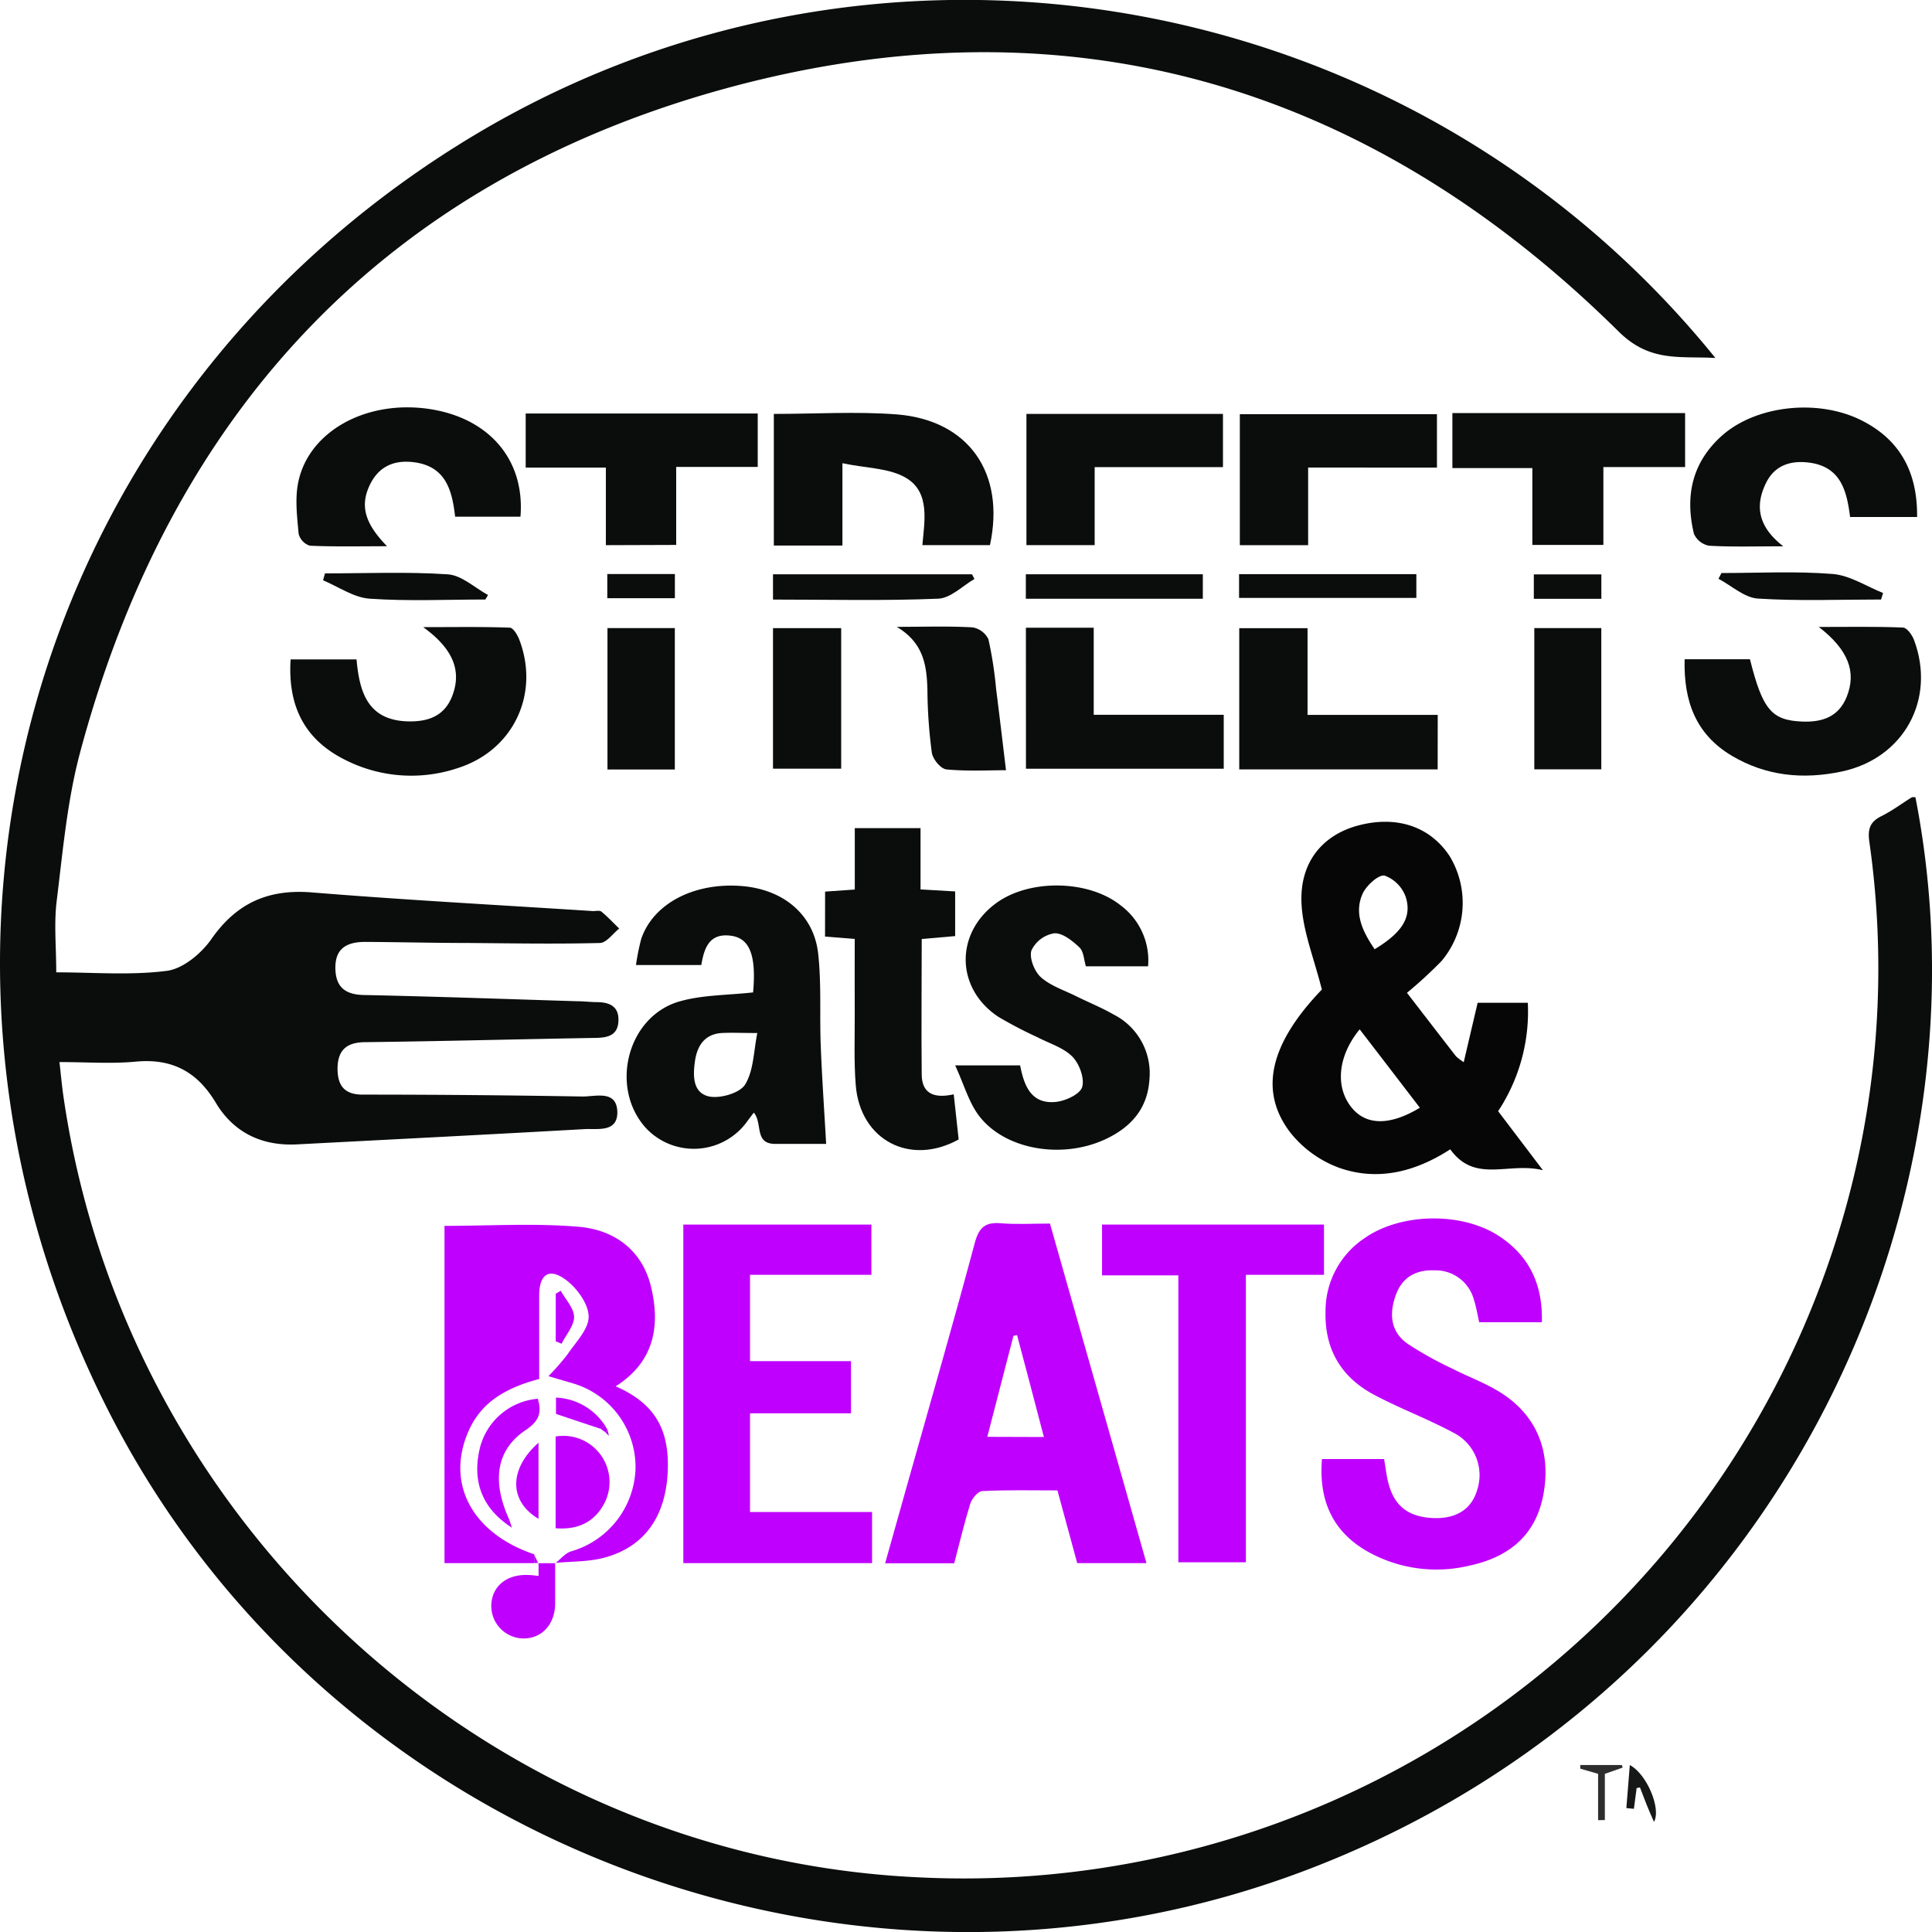 <svg id="Layer_1" data-name="Layer 1" xmlns="http://www.w3.org/2000/svg" viewBox="0 0 325.29 325.3"><defs><style>.cls-1{fill:#0b0d0d;}.cls-2{fill:#060606;}.cls-3{fill:#bf00ff;}.cls-4{fill:#161818;}.cls-5{fill:#2d2d2d;}.cls-6{fill:none;}</style></defs><title>seb_beats</title><path class="cls-1" d="M382.35,194.05c13.71,70.13-23.54,149.72-101.06,180.06-77.16,30.21-166.4-3.76-203.42-77.21-38.6-76.62-13.53-167.4,59.37-212.81,69-43,159.94-27.62,211.43,36-6.06-.33-11,.75-16.25-4.41C290,73.71,239.1,59,181.68,74.81c-57.11,15.77-93,54.4-108.35,111.72-2.16,8.09-2.9,16.59-3.93,24.95-.48,3.83-.08,7.77-.08,12.05,6.16,0,12.48.54,18.62-.25,2.72-.35,5.79-2.91,7.48-5.32,4.27-6.13,9.63-8.49,17-7.88,15.74,1.28,31.52,2.12,47.29,3.14.47,0,1.1-.15,1.4.09,1.07.88,2,1.89,3,2.85-1.08.85-2.14,2.4-3.24,2.43-7.36.19-14.73.06-22.1,0-5.82,0-11.64-.15-17.45-.18-3.5,0-5.07,1.43-5,4.52s1.66,4.35,4.78,4.42c12,.25,24,.68,36,1.05,1.07,0,2.14.14,3.21.15,2.19,0,3.81.72,3.66,3.25-.13,2.35-1.79,2.73-3.77,2.77-12.94.22-25.89.56-38.83.72-3.16,0-4.66,1.35-4.69,4.42,0,2.8,1.07,4.41,4.22,4.41q18.54,0,37.06.32c2.25,0,5.78-1.14,5.83,2.67,0,3.43-3.35,2.7-5.54,2.82-16.13.91-32.27,1.73-48.4,2.57-5.84.3-10.57-1.93-13.59-6.88C93.18,240.4,89,238,82.79,238.56c-4.11.4-8.28.08-12.93.08.23,2,.39,3.82.65,5.63C80.91,316.7,142,372.32,214,375.88A154.07,154.07,0,0,0,372,257.81a150.93,150.93,0,0,0,2.59-56.26c-.29-2.08.06-3.33,2-4.3s3.42-2.12,5.14-3.18C381.84,194,382.12,194.06,382.35,194.05Z" transform="translate(-59.85 -59.82)"/><path class="cls-2" d="M282.41,226.43c-1.29-5.17-3.18-9.75-3.42-14.41-.37-7,3.54-11.64,9.6-13.23,6.49-1.7,12.1.21,15.37,5.23a15.23,15.23,0,0,1-1.39,17.6,74.1,74.1,0,0,1-5.83,5.36c2.77,3.59,5.5,7.14,8.25,10.68a9.4,9.4,0,0,0,1.31,1c.81-3.48,1.55-6.63,2.34-10h8.45a30.48,30.48,0,0,1-5,18.25l7.54,9.94c-5.77-1.45-11.41,2.3-15.6-3.52-5.76,3.73-12.16,5.46-18.79,3.08a18.76,18.76,0,0,1-8.13-5.89C271.65,243.39,273.81,235.39,282.41,226.43Zm16.5,19.9c-3.37-4.4-6.72-8.77-10.13-13.2-3.73,4.53-4.16,9.81-1.3,13.24C289.94,249.33,293.91,249.35,298.91,246.33Zm-7.61-26.69c4.56-2.76,6.31-5.34,5.24-8.77a5.92,5.92,0,0,0-3.55-3.62c-1-.22-3,1.59-3.67,2.94C287.77,213.53,289.22,216.6,291.3,219.64Z" transform="translate(-59.85 -59.82)"/><path class="cls-3" d="M252.88,323H241.22l-3.33-12.24c-4.15,0-8.4-.1-12.63.11-.74,0-1.78,1.27-2.06,2.16-1,3.26-1.8,6.6-2.69,10H208.88L213,308.38c3.7-13.12,7.48-26.22,11-39.38.7-2.57,1.8-3.44,4.38-3.22s5.43.05,8.25.05Zm-17.27-21.23c-1.55-5.89-3-11.52-4.52-17.16l-.61.13c-1.46,5.64-2.91,11.27-4.4,17Z" transform="translate(-59.85 -59.82)"/><path class="cls-3" d="M282.43,305.48h10.46c.16.95.31,2,.49,3,.85,4.58,3.21,6.7,7.67,6.93,3.9.19,6.53-1.44,7.49-4.66a8,8,0,0,0-4-9.72c-4.27-2.3-8.84-4-13.14-6.27-5.66-2.94-8.55-7.67-8.37-14.17a14.73,14.73,0,0,1,6.64-12.35c6.13-4.25,16.42-4.39,22.65-.25,5.07,3.36,7.31,8.18,7.13,14.45H308.9c-.26-1.11-.47-2.48-.89-3.79a6.67,6.67,0,0,0-6.64-4.94c-3.07-.13-5.37,1.14-6.45,4-1.18,3.13-1.05,6.25,1.9,8.34a58.92,58.92,0,0,0,7.42,4.14c2.74,1.41,5.68,2.47,8.27,4.1,6.12,3.85,8.55,10,7.19,17.21-1.32,7-6,10.57-12.55,11.95a23.7,23.7,0,0,1-16.3-2C284.6,318.22,281.81,312.94,282.43,305.48Z" transform="translate(-59.85 -59.82)"/><path class="cls-3" d="M149.79,323h-15.1V266.22c7.58,0,15.17-.49,22.66.16,5.87.51,10.58,3.86,12.09,10,1.64,6.72.55,12.76-5.93,16.85,6.53,2.87,9.1,7.19,8.76,14.42-.35,7.49-3.87,12.55-10.54,14.4-2.68.75-5.6.64-8.41.92l.08,0c.86-.66,1.61-1.64,2.58-1.94a15,15,0,0,0,10.87-13.89,14.69,14.69,0,0,0-10.59-14.42c-1-.3-2-.58-4.07-1.2a40.78,40.78,0,0,0,3.2-3.65c1.38-2.06,3.59-4.25,3.57-6.37s-1.94-4.77-3.79-6.16c-2.85-2.14-4.53-1-4.54,2.61,0,4.72,0,9.44,0,14.05-6.63,1.75-10.26,4.61-12.15,9.39-3.42,8.62,1.12,16.68,11.32,20.13Z" transform="translate(-59.85 -59.82)"/><path class="cls-3" d="M174.9,266h31.67v8.46H186.13V289h17v8.78h-17v16.62h20.55V323H174.9Z" transform="translate(-59.85 -59.82)"/><path class="cls-1" d="M186.65,226.91c.55-6.17-.54-9.08-3.66-9.53-3.71-.54-4.59,2.06-5.06,4.92h-11a37.38,37.38,0,0,1,.89-4.42c2.06-6,9-9.54,17-8.87,6.9.58,12,4.75,12.77,11.26.59,5.16.24,10.43.45,15.64.21,5.42.59,10.83.91,16.51-2.53,0-5.59,0-8.66,0-3.48-.07-2-3.45-3.52-5.27-.46.61-.9,1.18-1.33,1.77a11.06,11.06,0,0,1-16.77.9c-6.3-6.83-3.2-19,5.73-21.43C178.23,227.32,182.36,227.39,186.65,226.91Zm.71,6.84c-2.66,0-4.32-.09-6,0-2.86.19-4.11,2.12-4.49,4.68s-.37,5.39,2.36,6c1.89.39,5.18-.57,6.07-2C186.76,240.05,186.73,236.82,187.36,233.75Z" transform="translate(-59.85 -59.82)"/><path class="cls-1" d="M253.15,222.52H242.68c-.33-1.07-.36-2.49-1.08-3.18-1.18-1.12-2.87-2.47-4.25-2.38a5.18,5.18,0,0,0-3.84,2.89c-.39,1.26.5,3.52,1.59,4.5,1.61,1.45,3.89,2.18,5.9,3.18s4.34,1.94,6.38,3.12a11.09,11.09,0,0,1,6,10.92c-.31,4.94-3.14,8.06-7.39,10.05-7.24,3.4-16.83,1.83-21.24-3.85-1.76-2.27-2.56-5.28-4.08-8.57h10.94c.63,3.22,1.74,6.57,6,6.15,1.63-.16,4.09-1.3,4.44-2.5.44-1.47-.47-3.93-1.65-5.13-1.51-1.52-3.86-2.21-5.85-3.25a70.13,70.13,0,0,1-6.61-3.45c-7.18-4.76-7.33-14-.42-19.1,5.6-4.15,15.67-4,21.08.39A11.54,11.54,0,0,1,253.15,222.52Z" transform="translate(-59.85 -59.82)"/><path class="cls-3" d="M258.25,274.55H245.4V266h37.37v8.46H269.62v48.4H258.25Z" transform="translate(-59.85 -59.82)"/><path class="cls-1" d="M198.77,209.94l5-.35V199.25h11.07v10.32l5.83.34v7.52l-5.63.49c0,7.73-.08,15.3,0,22.88.05,3.39,2.4,3.94,5.39,3.27.3,2.73.57,5.19.83,7.6-8.2,4.54-16.6.1-17.33-9.16-.32-4-.15-8.07-.17-12.11s0-8.07,0-12.49l-5-.4Z" transform="translate(-59.85 -59.82)"/><path class="cls-1" d="M190.14,129.51c7.07,0,14-.44,20.8.09,12,1,18.21,9.85,15.59,22H215.15c.35-4,1.31-8.81-2.64-11.25-2.85-1.76-6.83-1.68-10.82-2.54v13.86H190.14Z" transform="translate(-59.85 -59.82)"/><path class="cls-1" d="M108.78,170.84h11.1c.49,5.4,1.81,10.33,8.81,10.44,3.42.05,6.08-1,7.34-4.38,1.56-4.16.11-7.85-4.93-11.49,5.35,0,10-.08,14.58.09.57,0,1.3,1.23,1.6,2,3.5,9.18-1,18.67-10.35,21.64a24.58,24.58,0,0,1-18.68-1.24C111.36,184.58,108.26,179,108.78,170.84Z" transform="translate(-59.85 -59.82)"/><path class="cls-1" d="M343.49,170.82h11c2.13,8.49,3.64,10.28,8.81,10.49,3.35.13,6.13-.78,7.49-4.19,1.65-4.17.29-7.87-4.71-11.74,5.12,0,9.64-.09,14.16.1.67,0,1.58,1.27,1.89,2.13,3.7,10-1.75,19.9-12.19,22.11-6.5,1.38-12.74.78-18.57-2.69C345.33,183.4,343.31,177.83,343.49,170.82Z" transform="translate(-59.85 -59.82)"/><path class="cls-1" d="M317.85,151.57V138.63H304.39v-9.26h39.18v9.09H329.81v13.11Z" transform="translate(-59.85 -59.82)"/><path class="cls-1" d="M360.1,151.8c-4.81,0-8.67.13-12.51-.1a3.48,3.48,0,0,1-2.53-2c-1.53-6.32-.34-12,4.68-16.5,5.67-5.08,16.05-6.31,23.46-2.64,6.6,3.28,9.52,8.82,9.43,16.31H371.35c-.55-4.25-1.48-8.47-6.9-9.16-3.07-.39-5.73.41-7.21,3.34C355.26,145,355.87,148.51,360.1,151.8Z" transform="translate(-59.85 -59.82)"/><path class="cls-1" d="M147.48,146.82h-11c-.5-4.34-1.51-8.36-6.69-9.14-3.38-.5-6.11.53-7.67,3.78-1.66,3.46-.91,6.44,2.9,10.33-4.63,0-8.81.1-13-.09a2.84,2.84,0,0,1-1.89-2c-.25-2.81-.62-5.73-.11-8.46,1.65-8.75,11.47-14.17,22.17-12.55C142.26,130.23,148.26,137.28,147.48,146.82Z" transform="translate(-59.85 -59.82)"/><path class="cls-1" d="M161.86,151.61V138.55h-13.5v-9.11h39.07v9H173.7v13.13Z" transform="translate(-59.85 -59.82)"/><path class="cls-1" d="M301.91,189.36H268.5V165.59H280v14.6h21.92Z" transform="translate(-59.85 -59.82)"/><path class="cls-1" d="M232.58,165.51H244v14.66h21.89v9.08h-33.3Z" transform="translate(-59.85 -59.82)"/><path class="cls-1" d="M280.1,138.54v13.07H268.6V129.55h33.19v9Z" transform="translate(-59.85 -59.82)"/><path class="cls-1" d="M265.76,138.47h-21.6V151.6H232.67V129.51h33.09Z" transform="translate(-59.85 -59.82)"/><path class="cls-1" d="M210.83,165.36c4.79,0,8.78-.14,12.76.09a3.64,3.64,0,0,1,2.68,2,66.2,66.2,0,0,1,1.29,8.33c.57,4.46,1.09,8.92,1.67,13.72-2.82,0-6.45.2-10-.13-1-.09-2.33-1.74-2.49-2.83A84.54,84.54,0,0,1,216,176C215.89,171.91,215.39,168.07,210.83,165.36Z" transform="translate(-59.85 -59.82)"/><path class="cls-1" d="M190,189.24V165.58h11.48v23.66Z" transform="translate(-59.85 -59.82)"/><path class="cls-1" d="M173.47,165.57v23.81H162.13V165.57Z" transform="translate(-59.85 -59.82)"/><path class="cls-1" d="M329.46,189.35H318.18V165.57h11.28Z" transform="translate(-59.85 -59.82)"/><path class="cls-1" d="M190,160.77v-4.26H223.5l.42.79c-2,1.16-4,3.23-6.09,3.32C208.63,161,199.4,160.77,190,160.77Z" transform="translate(-59.85 -59.82)"/><path class="cls-1" d="M298.32,156.49v4H268.47v-4Z" transform="translate(-59.85 -59.82)"/><path class="cls-1" d="M262.37,156.51v4.12h-29.8v-4.12Z" transform="translate(-59.85 -59.82)"/><path class="cls-1" d="M141.57,160.76c-6.5,0-13,.31-19.49-.14-2.67-.19-5.23-2-7.84-3.1l.33-1.16c6.9,0,13.82-.3,20.69.16,2.33.16,4.51,2.26,6.76,3.48Z" transform="translate(-59.85 -59.82)"/><path class="cls-1" d="M349.69,156.3c6.25,0,12.52-.34,18.73.16,2.89.23,5.66,2.08,8.48,3.2l-.33,1.1c-6.92,0-13.86.28-20.76-.16-2.27-.15-4.42-2.17-6.62-3.33Z" transform="translate(-59.85 -59.82)"/><path class="cls-3" d="M153.32,323c0,2.25,0,4.5,0,6.75,0,3.63-2.34,6.06-5.55,5.93a5.48,5.48,0,0,1-5.2-5.67c.14-3.21,2.72-5.23,6.4-5,.44,0,.89.08,1.56.15,0-.83,0-1.52,0-2.21l-.06.07h2.93Z" transform="translate(-59.85 -59.82)"/><path class="cls-1" d="M162.1,156.47h11.38v4.07H162.1Z" transform="translate(-59.85 -59.82)"/><path class="cls-1" d="M329.47,160.64H318.1v-4.11h11.37Z" transform="translate(-59.85 -59.82)"/><path class="cls-4" d="M335.41,360.88c-.15,1.16-.3,2.33-.46,3.49l-1.27-.12c.19-2.35.38-4.69.58-7.25,2.84,1.47,5.33,7.35,4.07,9.57-.49-1.13-.89-2-1.26-2.95s-.74-1.9-1.1-2.85Z" transform="translate(-59.85 -59.82)"/><path class="cls-5" d="M328.92,366.28v-7.8l-3-.87V357h7l.14.43-3,1.05v7.78Z" transform="translate(-59.85 -59.82)"/><path class="cls-3" d="M149.79,323v-1.43l.68,1.45.06-.07Z" transform="translate(-59.85 -59.82)"/><path class="cls-6" d="M235.61,301.78h-9.53c1.49-5.76,2.94-11.39,4.4-17l.61-.13C232.58,290.26,234.06,295.89,235.61,301.78Z" transform="translate(-59.85 -59.82)"/><path class="cls-6" d="M150.47,323l-.68-1.45c-10.2-3.45-14.74-11.51-11.32-20.13,1.89-4.78,5.52-7.64,12.15-9.39,0-4.61,0-9.33,0-14.05,0-3.57,1.69-4.75,4.54-2.61,1.85,1.39,3.77,4.05,3.79,6.16s-2.19,4.31-3.57,6.37a40.78,40.78,0,0,1-3.2,3.65c2.11.62,3.1.9,4.07,1.2a14.69,14.69,0,0,1,10.59,14.42A15,15,0,0,1,156,321.08c-1,.3-1.72,1.28-2.58,1.94Zm11.34-22,.57.58-.21-.95-.47-.81a10.38,10.38,0,0,0-8.25-4.7v2.75L161,300.4Zm-16.74,15.35,1,.69-.41-1.29c-3-6.59-2.25-11.85,2.76-15.18,2.2-1.47,2.74-2.95,2-5.25a11,11,0,0,0-9.69,8.09C139.39,308.59,140.62,313.06,145.07,316.36Zm8.33.77c3.88.31,6.58-1.13,8.22-4.23a7.78,7.78,0,0,0-8.22-11.22Zm-2.88-14.4c-5.1,4.49-4.91,9.94,0,12.81Zm2.9-17.08,1,.44c.76-1.51,2.13-3,2.11-4.53s-1.44-2.93-2.25-4.4l-.84.51Z" transform="translate(-59.85 -59.82)"/><path class="cls-3" d="M153.4,317.13V301.68a7.78,7.78,0,0,1,8.22,11.22C160,316,157.28,317.44,153.4,317.13Z" transform="translate(-59.85 -59.82)"/><path class="cls-3" d="M145.07,316.36c-4.45-3.3-5.68-7.77-4.37-12.94a11,11,0,0,1,9.69-8.09c.74,2.3.2,3.78-2,5.25-5,3.33-5.79,8.59-2.76,15.18Z" transform="translate(-59.85 -59.82)"/><path class="cls-3" d="M150.52,302.73v12.81C145.61,312.67,145.42,307.22,150.52,302.73Z" transform="translate(-59.85 -59.82)"/><path class="cls-3" d="M153.42,285.65v-8l.84-.51c.81,1.47,2.23,2.92,2.25,4.4s-1.35,3-2.11,4.53Z" transform="translate(-59.85 -59.82)"/><path class="cls-3" d="M161,300.4l-7.54-2.52v-2.75a10.38,10.38,0,0,1,8.25,4.7Z" transform="translate(-59.85 -59.82)"/><path class="cls-3" d="M145.63,315.76l.41,1.29-1-.69Z" transform="translate(-59.85 -59.82)"/><path class="cls-3" d="M161.81,301l-.82-.61.71-.57c.15.27.31.54.47.81Z" transform="translate(-59.85 -59.82)"/><path class="cls-3" d="M162.17,300.64l.21.95-.57-.58Z" transform="translate(-59.85 -59.82)"/></svg>